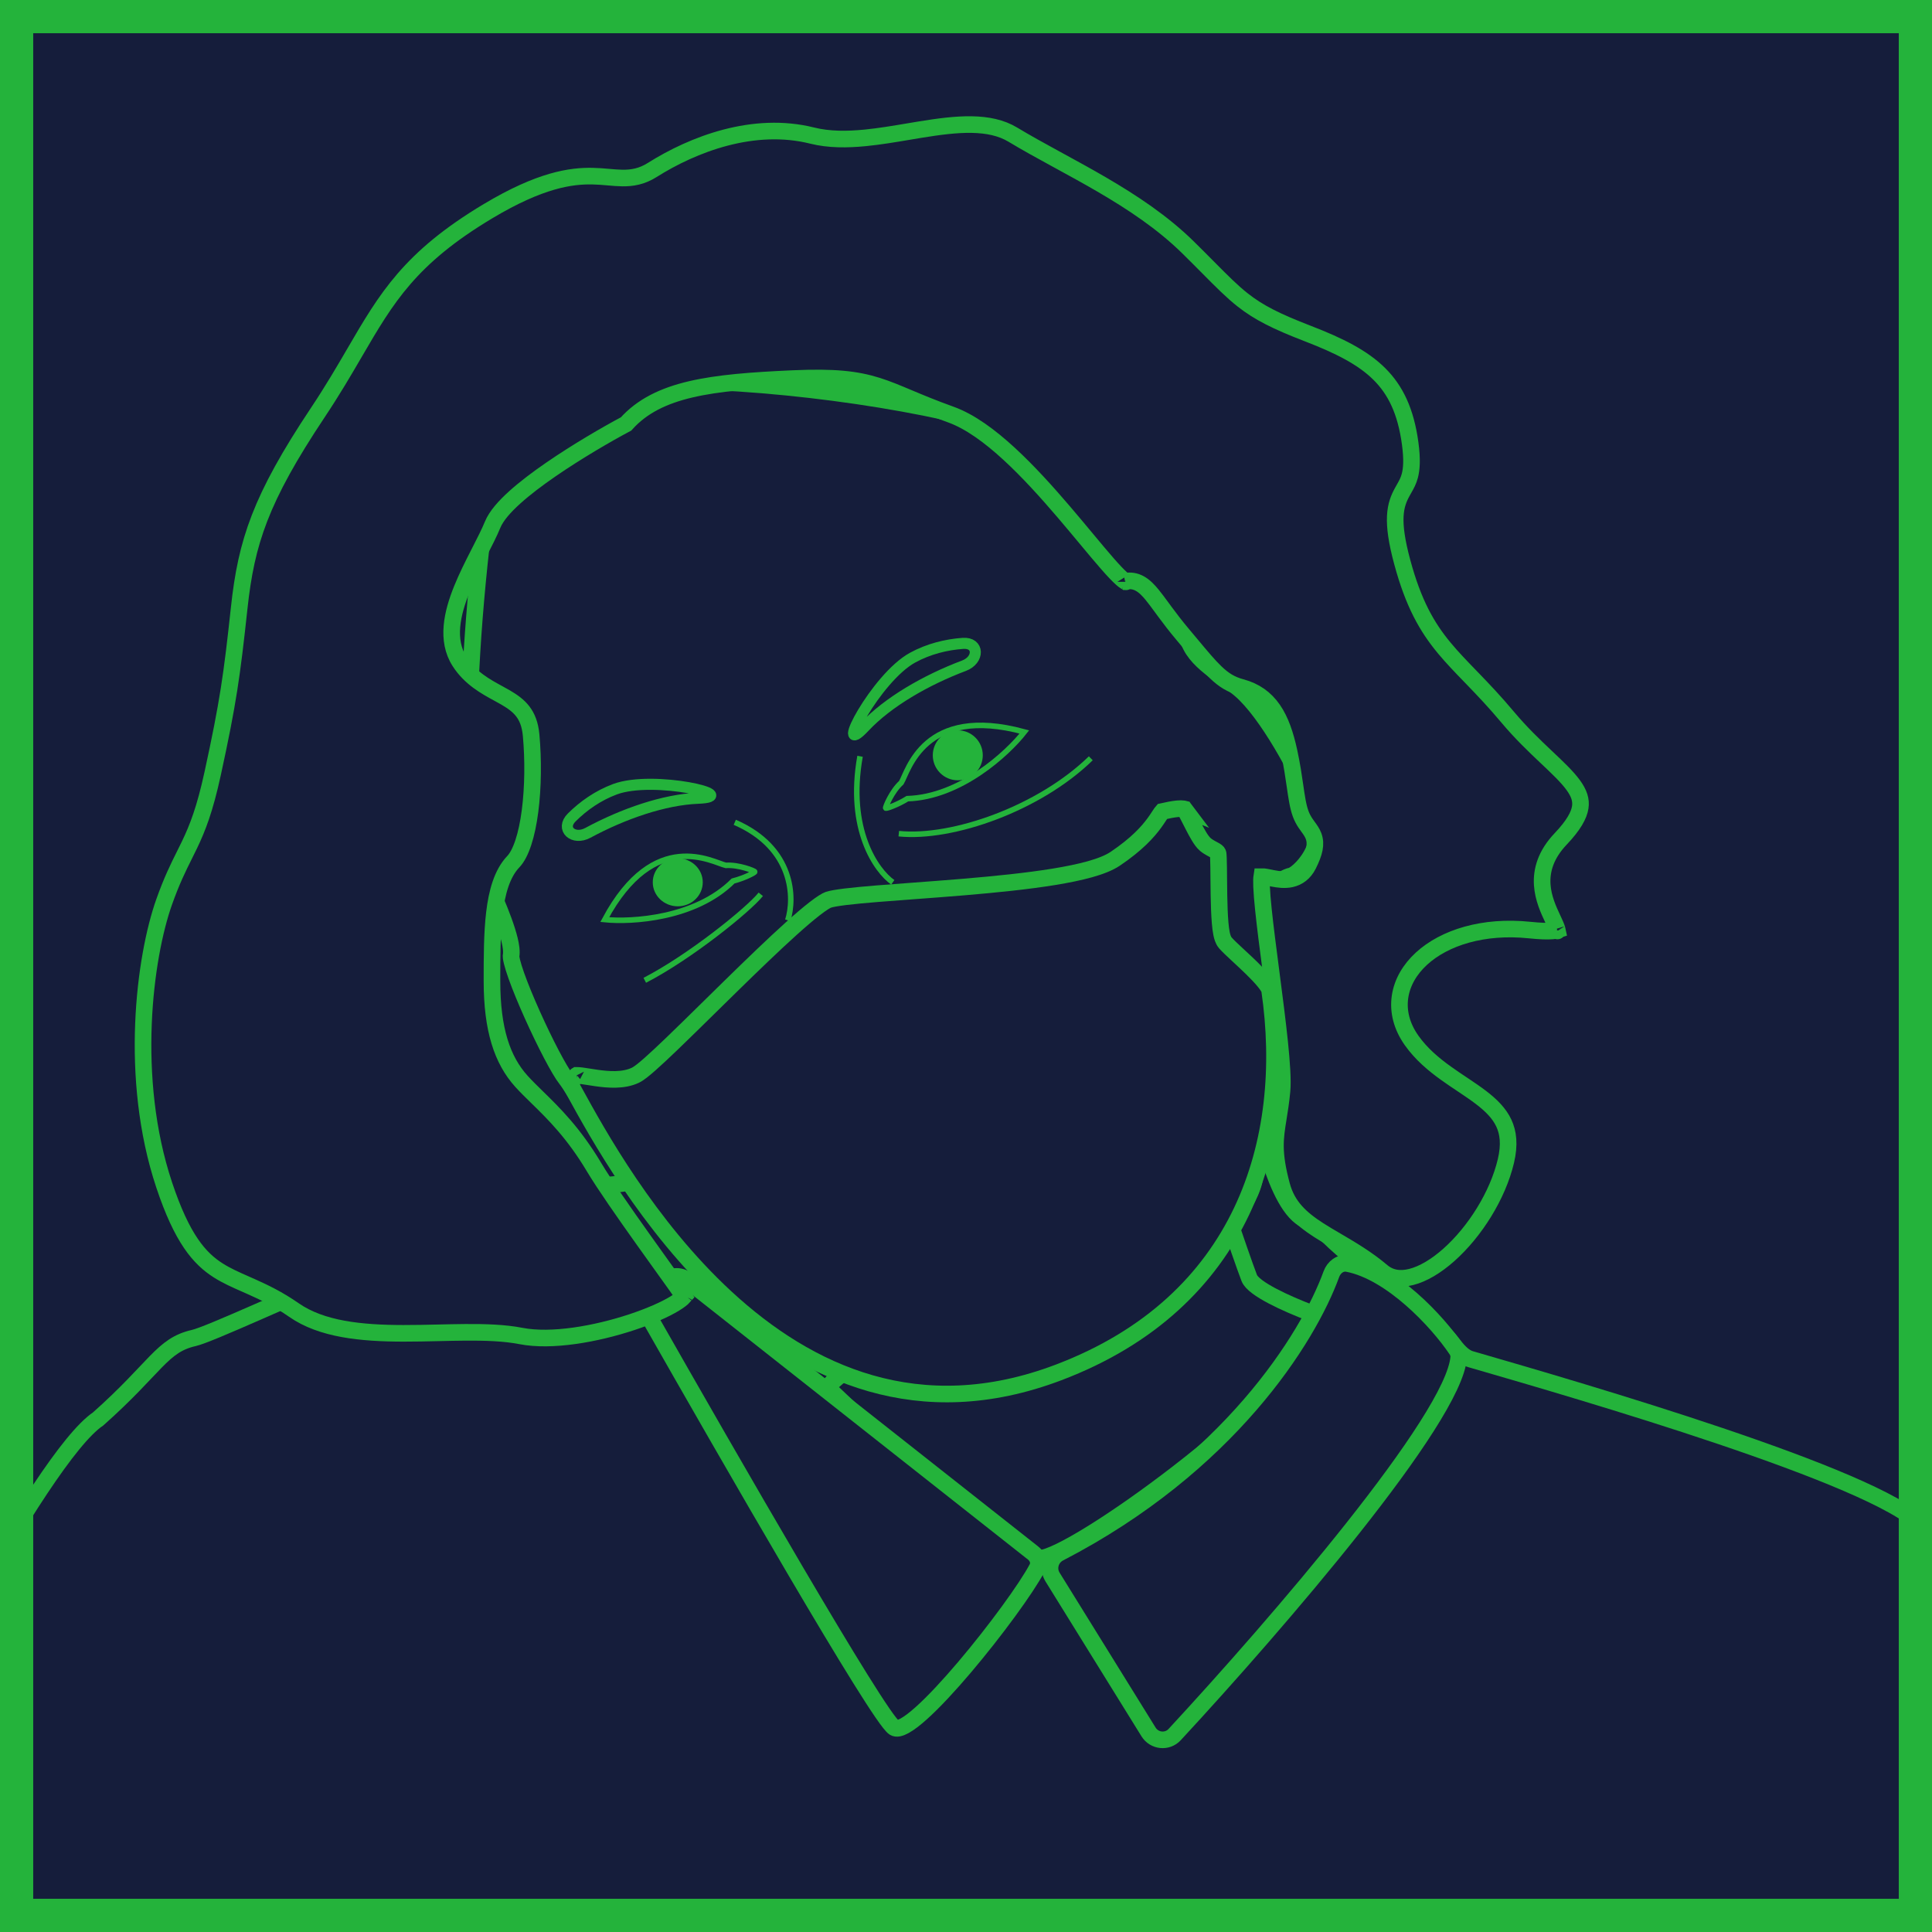 <svg width="349" height="349" viewBox="0 0 349 349" fill="none" xmlns="http://www.w3.org/2000/svg">
<g clip-path="url(#clip0_2_340)">
<rect width="349" height="349" fill="#151D3B"/>
<path d="M236.005 220.456C230.278 218.109 227.266 201.263 226.128 197.27C225.959 196.676 225.53 196.233 224.979 195.953C209.337 188.01 124.586 213.641 108.933 214.124C92.994 214.617 40.739 240.39 34.987 241.704C29.236 243.017 28.25 246.957 17.734 256.314C7.354 263.311 -19.809 315.726 -33.936 344.794C-34.901 346.781 -33.442 349.067 -31.233 349.067H369.097C371.067 349.067 372.505 347.21 371.987 345.309C365.864 322.839 353.743 282.593 347.037 275.522C338.661 266.689 285.48 251.273 266.277 245.707L265.659 245.528C264.244 245.118 263.144 243.703 262.253 242.529C258.39 237.434 244.255 228.166 238.638 221.964C237.956 221.211 236.946 220.841 236.005 220.456Z" fill="#151D3B" stroke="#24B33B" stroke-width="3" stroke-linecap="round"/>
<path d="M187.861 281.5C181.685 281.809 155.789 256.598 150.483 251.623C149.992 251.163 149.678 250.513 150.093 249.983C154.408 244.461 194.367 226.706 217.457 216.983C219.059 216.308 220.883 217.143 221.444 218.789C222.931 223.154 224.943 228.995 225.671 230.868C226.428 232.813 232.34 235.483 236.735 237.164C238.188 237.719 239.024 239.271 238.306 240.651C231.147 254.417 194.029 281.191 187.861 281.5Z" fill="#151D3B" stroke="#24B33B" stroke-width="3" stroke-linecap="round"/>
<path d="M88.246 159.837L88.238 159.82L88.23 159.803C86.448 156.285 85.406 150.289 84.973 142.812C84.543 135.399 84.72 126.746 85.243 118.065C86.288 100.692 88.707 83.368 90.331 75.912C90.598 74.687 91.678 73.444 94.006 72.317C96.304 71.204 99.543 70.346 103.544 69.751C111.528 68.566 122.178 68.482 133.491 69.228C144.789 69.973 156.675 71.54 167.109 73.623C177.578 75.713 186.459 78.298 191.82 81.033C196.763 83.555 201.102 88.334 204.933 94.535C208.754 100.719 211.991 108.187 214.789 115.911C215.545 118 217.42 119.675 219.15 120.999C219.899 121.572 220.682 122.122 221.411 122.636C221.552 122.734 221.69 122.832 221.826 122.928C222.688 123.536 223.441 124.081 224.043 124.597C226.481 126.691 229.109 130.376 231.495 134.376C233.858 138.34 235.901 142.471 237.195 145.335C238.857 149.013 238.175 152.163 236.883 154.474C236.228 155.644 235.419 156.59 234.688 157.251C234.323 157.581 233.992 157.826 233.728 157.989C233.514 158.121 233.392 158.168 233.36 158.181C233.347 158.186 233.347 158.186 233.359 158.183C232.772 158.29 232.18 158.581 231.691 158.88C231.175 159.196 230.65 159.598 230.185 160.037C229.726 160.47 229.276 160.984 228.953 161.538C228.656 162.048 228.323 162.841 228.523 163.714C230.239 171.187 230.138 180.856 229.415 189.992C228.842 197.232 227.891 204.025 227.192 209.011C227.011 210.302 226.848 211.472 226.712 212.497C226.395 214.884 224.861 217.764 222.403 220.927C219.974 224.054 216.775 227.292 213.372 230.384C207.872 235.38 201.958 239.89 198.084 242.843C197.159 243.548 196.351 244.164 195.692 244.678C189.429 249.557 178.753 253.214 154.782 248.656C149.11 247.578 143.149 244.004 137.289 239.018C131.451 234.051 125.838 227.791 120.863 221.53C115.893 215.275 111.585 209.054 108.352 204.183C106.862 201.939 105.602 199.984 104.608 198.443L104.36 198.059C103.363 196.512 102.601 195.332 102.209 194.844C101.654 194.152 100.718 192.572 99.594 190.427C98.492 188.323 97.266 185.785 96.136 183.264C95.004 180.74 93.978 178.255 93.269 176.255C92.913 175.252 92.647 174.397 92.486 173.734C92.405 173.401 92.356 173.141 92.333 172.947C92.315 172.794 92.318 172.727 92.318 172.721C92.474 171.855 92.291 170.769 92.055 169.794C91.801 168.739 91.414 167.541 90.978 166.343C90.107 163.943 89.001 161.427 88.246 159.837Z" fill="#151D3B" stroke="#24B33B" stroke-width="3"/>
<path d="M103.087 195.649C103.295 195.33 103.551 194.984 103.807 194.692C103.994 194.479 104.141 194.341 104.238 194.261C104.244 194.261 104.251 194.261 104.258 194.261C104.432 194.259 104.691 194.278 105.055 194.324C105.474 194.377 105.878 194.442 106.331 194.515C106.756 194.583 107.224 194.659 107.79 194.738C109.815 195.022 112.587 195.276 114.769 194.236C115.142 194.059 115.555 193.764 115.949 193.459C116.367 193.134 116.855 192.722 117.397 192.244C118.481 191.288 119.831 190.023 121.353 188.562C123.411 186.586 125.813 184.223 128.336 181.742C129.541 180.557 130.773 179.345 132.009 178.136C135.842 174.382 139.712 170.643 142.947 167.732C144.566 166.276 146.007 165.044 147.194 164.126C148.435 163.167 149.244 162.677 149.639 162.541C150.127 162.373 151.155 162.184 152.745 161.99C154.289 161.801 156.236 161.622 158.472 161.44C160.383 161.284 162.531 161.125 164.806 160.956C167.783 160.735 170.979 160.497 174.15 160.231C179.791 159.757 185.542 159.178 190.371 158.391C192.785 157.998 194.995 157.549 196.86 157.028C198.696 156.514 200.314 155.9 201.462 155.126C205.386 152.479 207.365 150.259 208.559 148.612C208.853 148.208 209.093 147.847 209.293 147.541C209.33 147.484 209.365 147.43 209.399 147.379C209.552 147.145 209.667 146.969 209.775 146.817C209.856 146.705 209.912 146.637 209.947 146.598C209.999 146.587 210.053 146.574 210.107 146.562C210.857 146.393 211.805 146.18 212.684 146.099C213.181 146.053 213.563 146.059 213.819 146.105C213.873 146.114 213.913 146.124 213.942 146.132C214.079 146.345 214.278 146.703 214.539 147.202C214.709 147.528 214.882 147.868 215.064 148.227C215.206 148.505 215.353 148.795 215.509 149.097C215.85 149.76 216.213 150.445 216.561 151.024C216.874 151.544 217.286 152.177 217.752 152.566C218.114 152.868 218.496 153.088 218.801 153.255C218.918 153.319 219.019 153.372 219.109 153.42C219.286 153.514 219.423 153.587 219.571 153.678C219.931 153.9 220.003 154.023 220.044 154.207C220.044 154.205 220.044 154.206 220.044 154.209C220.046 154.223 220.056 154.283 220.066 154.411C220.079 154.556 220.09 154.745 220.099 154.98C220.119 155.448 220.131 156.052 220.14 156.758C220.146 157.283 220.151 157.866 220.156 158.483C220.165 159.5 220.174 160.61 220.194 161.704C220.225 163.469 220.282 165.265 220.407 166.716C220.47 167.438 220.552 168.112 220.666 168.669C220.723 168.948 220.794 169.228 220.887 169.485C220.971 169.719 221.114 170.049 221.366 170.338C221.819 170.856 222.579 171.57 223.386 172.319C223.52 172.444 223.657 172.571 223.796 172.7C224.523 173.374 225.308 174.102 226.068 174.843C226.976 175.728 227.809 176.595 228.427 177.363C228.735 177.746 228.969 178.079 229.129 178.357C229.297 178.65 229.334 178.798 229.338 178.826C231.335 192.464 230.113 206.592 224.263 218.86C218.429 231.094 207.946 241.581 191.212 247.923C165.98 257.485 145.958 248.082 131.16 234.431C117.053 221.417 107.866 204.679 103.764 197.205C103.548 196.813 103.347 196.445 103.159 196.106C103.076 195.954 103.054 195.84 103.052 195.776C103.05 195.725 103.06 195.69 103.087 195.649ZM104.132 194.269C104.131 194.268 104.134 194.268 104.141 194.267C104.135 194.268 104.132 194.269 104.132 194.269ZM214.001 146.154C214.001 146.154 213.998 146.153 213.995 146.151C213.999 146.152 214.001 146.154 214.001 146.154Z" fill="#151D3B" stroke="#24B33B" stroke-width="3"/>
<path d="M126.087 144.198C119.984 144.437 112.597 146.992 106.188 150.45C103.589 151.852 101.188 149.744 103.282 147.662C105.382 145.573 108.016 143.711 111.088 142.568C118.099 139.961 134.402 143.872 126.087 144.198Z" fill="#151D3B" stroke="#24B33B" stroke-width="2"/>
<path d="M156.182 131.303C160.405 126.8 167.257 122.851 174.143 120.254C176.906 119.212 176.889 116.013 173.943 116.221C170.945 116.434 167.76 117.209 164.838 118.807C158.226 122.424 150.447 137.419 156.182 131.303Z" fill="#151D3B" stroke="#24B33B" stroke-width="2"/>
<path d="M161.274 159.381C158.317 157.307 152.994 149.85 155.36 136.618" stroke="#24B33B"/>
<path d="M142.305 166.246C143.57 162.275 143.427 153.174 132.73 148.542" stroke="#24B33B"/>
<path d="M137.428 161.549C135.172 164.358 124.656 172.854 116.472 177.085" stroke="#24B33B"/>
<path d="M132.426 159.146C125.635 165.919 114.143 166.616 109.246 166.118C118.224 149.352 128.835 155.826 131.12 156.324C133.405 156.158 136.344 157.32 136.344 157.486C136.344 157.652 134.385 158.648 132.426 159.146Z" stroke="#24B33B"/>
<path d="M163.911 144.273C173.478 143.983 181.983 136.117 185.039 132.22C166.814 127.251 164.043 139.391 162.806 141.391C161.095 142.937 159.878 145.866 159.996 145.98C160.115 146.093 162.191 145.354 163.911 144.273Z" stroke="#24B33B"/>
<ellipse cx="122.433" cy="159.381" rx="4.516" ry="4.336" fill="#24B33B"/>
<circle cx="173.016" cy="136.438" r="4.516" fill="#24B33B"/>
<path d="M162.358 150.597C172.103 151.582 187.794 146.003 197.043 136.98" stroke="#24B33B"/>
<path d="M161.521 312.083C158.696 310.285 131.583 263.086 117.172 237.759C116.534 236.637 116.691 235.245 117.553 234.284L119.989 231.57C121.046 230.392 122.837 230.238 124.079 231.218L186.618 280.541C187.477 281.218 187.85 282.3 187.339 283.267C183.507 290.517 164.815 314.179 161.521 312.083Z" fill="#151D3B" stroke="#24B33B" stroke-width="3" stroke-linecap="round"/>
<path d="M191.348 280.549C221.874 264.759 236.291 241.771 240.501 230.17C240.957 228.914 242.131 227.999 243.444 228.252C251.307 229.767 259.645 238.659 263.099 243.807C263.379 244.224 263.545 244.692 263.505 245.194C262.622 256.351 230.662 293.382 212.192 313.338C210.851 314.786 208.515 314.539 207.475 312.862L190.125 284.868C189.187 283.356 189.768 281.367 191.348 280.549Z" fill="#151D3B" stroke="#24B33B" stroke-width="3" stroke-linecap="round"/>
<path d="M124.752 70.336C119.868 71.484 115.983 73.35 113.095 76.58C109.549 78.475 104.242 81.552 99.514 84.808C97.097 86.472 94.803 88.203 92.965 89.863C91.174 91.48 89.646 93.178 88.983 94.794C88.408 96.197 87.58 97.817 86.654 99.63C86.569 99.796 86.483 99.963 86.397 100.132C85.384 102.118 84.292 104.288 83.411 106.474C81.701 110.718 80.53 115.621 83.026 119.515C84.94 122.5 87.72 124.013 90.006 125.257C90.475 125.513 90.924 125.757 91.34 126C92.618 126.747 93.654 127.493 94.427 128.497C95.182 129.476 95.762 130.799 95.945 132.813C96.347 137.237 96.305 142.221 95.746 146.517C95.466 148.665 95.062 150.606 94.535 152.202C94.001 153.823 93.379 154.969 92.738 155.64C90.652 157.826 89.75 161.26 89.313 164.923C88.871 168.628 88.871 172.933 88.871 177.163V177.223C88.871 185.972 90.722 191.492 94.19 195.325C95.045 196.27 96.002 197.205 97.037 198.216C100.008 201.119 103.623 204.651 107.328 210.866C109.136 213.899 112.791 219.129 116.201 223.921C117.499 225.744 118.76 227.502 119.88 229.064C121.507 231.332 122.836 233.184 123.546 234.217C123.266 234.528 122.731 234.959 121.889 235.473C120.11 236.558 117.37 237.769 114.144 238.837C107.646 240.99 99.644 242.413 94.109 241.337C91.127 240.757 87.667 240.649 84.07 240.675C82.436 240.686 80.814 240.724 79.181 240.762C77.109 240.81 75.019 240.858 72.861 240.855C65.228 240.842 58.097 240.134 53.094 236.647C50.268 234.678 47.723 233.461 45.445 232.445C45.08 232.282 44.725 232.126 44.379 231.973C42.536 231.16 40.947 230.459 39.438 229.502C36.017 227.332 32.889 223.746 29.66 214.062C23.211 194.712 26.125 172.87 29.651 162.931C31.027 159.053 32.191 156.721 33.302 154.493C33.623 153.851 33.939 153.217 34.255 152.557C35.684 149.569 36.995 146.253 38.415 139.736C41.223 126.853 41.888 122.032 43.208 109.826C43.856 103.825 44.821 98.909 46.895 93.564C48.976 88.201 52.198 82.345 57.429 74.498C60.094 70.501 62.17 66.939 64.075 63.671C69.828 53.802 74.023 46.604 88.182 38.133C97.599 32.499 103.151 31.74 107.032 31.818C108.028 31.838 108.934 31.913 109.817 31.991L109.961 32.003C110.78 32.075 111.608 32.148 112.411 32.158C114.182 32.18 115.92 31.902 117.799 30.718C125.214 26.044 136.118 21.844 146.716 24.493C149.753 25.253 153.042 25.226 156.33 24.901C158.876 24.649 161.508 24.206 164.073 23.774C164.81 23.65 165.542 23.527 166.265 23.409C169.546 22.876 172.667 22.455 175.532 22.504C178.389 22.553 180.882 23.069 182.96 24.323C185.376 25.78 188.002 27.223 190.704 28.698C190.899 28.805 191.096 28.912 191.292 29.019C193.817 30.397 196.405 31.81 198.986 33.313C204.555 36.557 210.019 40.181 214.573 44.655C215.968 46.026 217.175 47.242 218.257 48.334C220.737 50.834 222.564 52.675 224.498 54.196C227.365 56.45 230.488 58.034 236.288 60.272C242.006 62.477 246.195 64.606 249.168 67.559C252.088 70.461 253.95 74.28 254.738 80.113C255.133 83.034 254.985 84.755 254.681 85.921C254.431 86.877 254.075 87.504 253.636 88.281C253.531 88.466 253.421 88.66 253.306 88.87C252.701 89.975 252.141 91.252 252.045 93.271C251.952 95.218 252.293 97.784 253.297 101.507C255.321 109.012 257.757 113.279 260.926 117.095C262.335 118.791 263.885 120.394 265.556 122.121C265.729 122.3 265.903 122.48 266.079 122.662C267.961 124.611 270.027 126.779 272.334 129.531C274.738 132.399 277.168 134.712 279.259 136.69L279.354 136.779C281.439 138.752 283.093 140.316 284.188 141.82C285.264 143.297 285.664 144.532 285.455 145.855C285.233 147.264 284.277 149.067 281.931 151.533C279.23 154.37 278.42 157.211 278.593 159.841C278.752 162.269 279.753 164.405 280.468 165.933C280.496 165.992 280.523 166.049 280.549 166.105C280.937 166.935 281.187 167.494 281.293 167.917C281.303 167.953 281.31 167.985 281.316 168.013C281.174 168.06 280.912 168.125 280.457 168.166C279.569 168.245 278.231 168.208 276.268 168.005C267.981 167.151 260.943 169.349 256.771 173.18C254.677 175.103 253.278 177.472 252.901 180.078C252.521 182.701 253.201 185.415 255.001 187.953C256.743 190.411 258.972 192.271 261.19 193.864C262.15 194.555 263.128 195.208 264.066 195.835C264.209 195.93 264.351 196.025 264.492 196.119C265.568 196.84 266.584 197.53 267.519 198.243C269.396 199.676 270.828 201.117 271.648 202.864C272.45 204.57 272.742 206.731 272.024 209.752C270.54 216.001 266.402 222.519 261.74 226.669C259.411 228.743 257.048 230.138 254.926 230.673C252.853 231.195 251.079 230.891 249.633 229.666C246.928 227.372 243.987 225.65 241.371 224.118C240.244 223.458 239.178 222.833 238.216 222.214C234.931 220.096 232.546 217.893 231.537 214.147C229.924 208.154 230.326 205.665 230.927 201.941C231.149 200.571 231.397 199.032 231.582 197.091C231.763 195.191 231.538 191.952 231.157 188.261C230.771 184.52 230.205 180.153 229.653 175.917L229.599 175.501C229.065 171.402 228.551 167.452 228.223 164.291C228.054 162.656 227.937 161.256 227.893 160.168C227.852 159.176 227.881 158.6 227.921 158.345C228.103 158.342 228.36 158.369 228.73 158.435C228.958 158.475 229.16 158.516 229.383 158.562C229.561 158.598 229.752 158.637 229.981 158.68C230.866 158.849 232.053 159.035 233.212 158.778C234.489 158.495 235.607 157.707 236.342 156.238C237.433 154.054 237.841 152.498 237.275 151.007C237.039 150.383 236.654 149.856 236.356 149.448L236.321 149.401L236.319 149.397C235.992 148.949 235.673 148.511 235.36 147.92C234.75 146.767 234.448 145.39 234.14 143.381C234.075 142.953 234.009 142.5 233.94 142.02C233.692 140.298 233.394 138.237 232.87 135.812C232.198 132.703 231.325 130.134 229.967 128.167C228.569 126.143 226.705 124.826 224.233 124.161C222.38 123.662 221.076 122.863 219.582 121.426C218.347 120.237 217.04 118.672 215.232 116.507C214.744 115.922 214.219 115.293 213.648 114.616C212.362 113.089 211.325 111.72 210.442 110.527C210.248 110.264 210.059 110.007 209.875 109.756C209.238 108.889 208.661 108.104 208.135 107.461C207.465 106.643 206.745 105.882 205.897 105.415C205.062 104.955 204.174 104.817 203.234 105.011C203.098 104.924 202.9 104.776 202.634 104.541C201.97 103.956 201.102 103.034 200.04 101.821C198.9 100.519 197.621 98.982 196.209 97.286C194.965 95.791 193.618 94.172 192.17 92.478C189.127 88.92 185.737 85.152 182.283 81.975C178.852 78.82 175.242 76.138 171.75 74.884C168.584 73.748 166.191 72.744 164.13 71.877L164.022 71.832C162.018 70.99 160.275 70.257 158.46 69.687C154.692 68.504 150.716 68.054 143.233 68.387C135.841 68.715 129.712 69.17 124.752 70.336ZM123.721 233.988C123.721 233.988 123.719 233.993 123.713 234.003C123.717 233.993 123.721 233.988 123.721 233.988ZM281.336 168.184C281.336 168.183 281.336 168.178 281.337 168.17C281.337 168.181 281.337 168.186 281.336 168.184ZM203.399 105.1C203.399 105.101 203.389 105.098 203.37 105.089C203.389 105.095 203.399 105.1 203.399 105.1Z" fill="#151D3B" stroke="#24B33B" stroke-width="3"/>
</g>
<rect x="3" y="3" width="343" height="343" stroke="#24B33B" stroke-width="6"/>
<defs>
<clipPath id="clip0_2_340">
<rect width="349" height="349" fill="white"/>
</clipPath>
</defs>
</svg>
